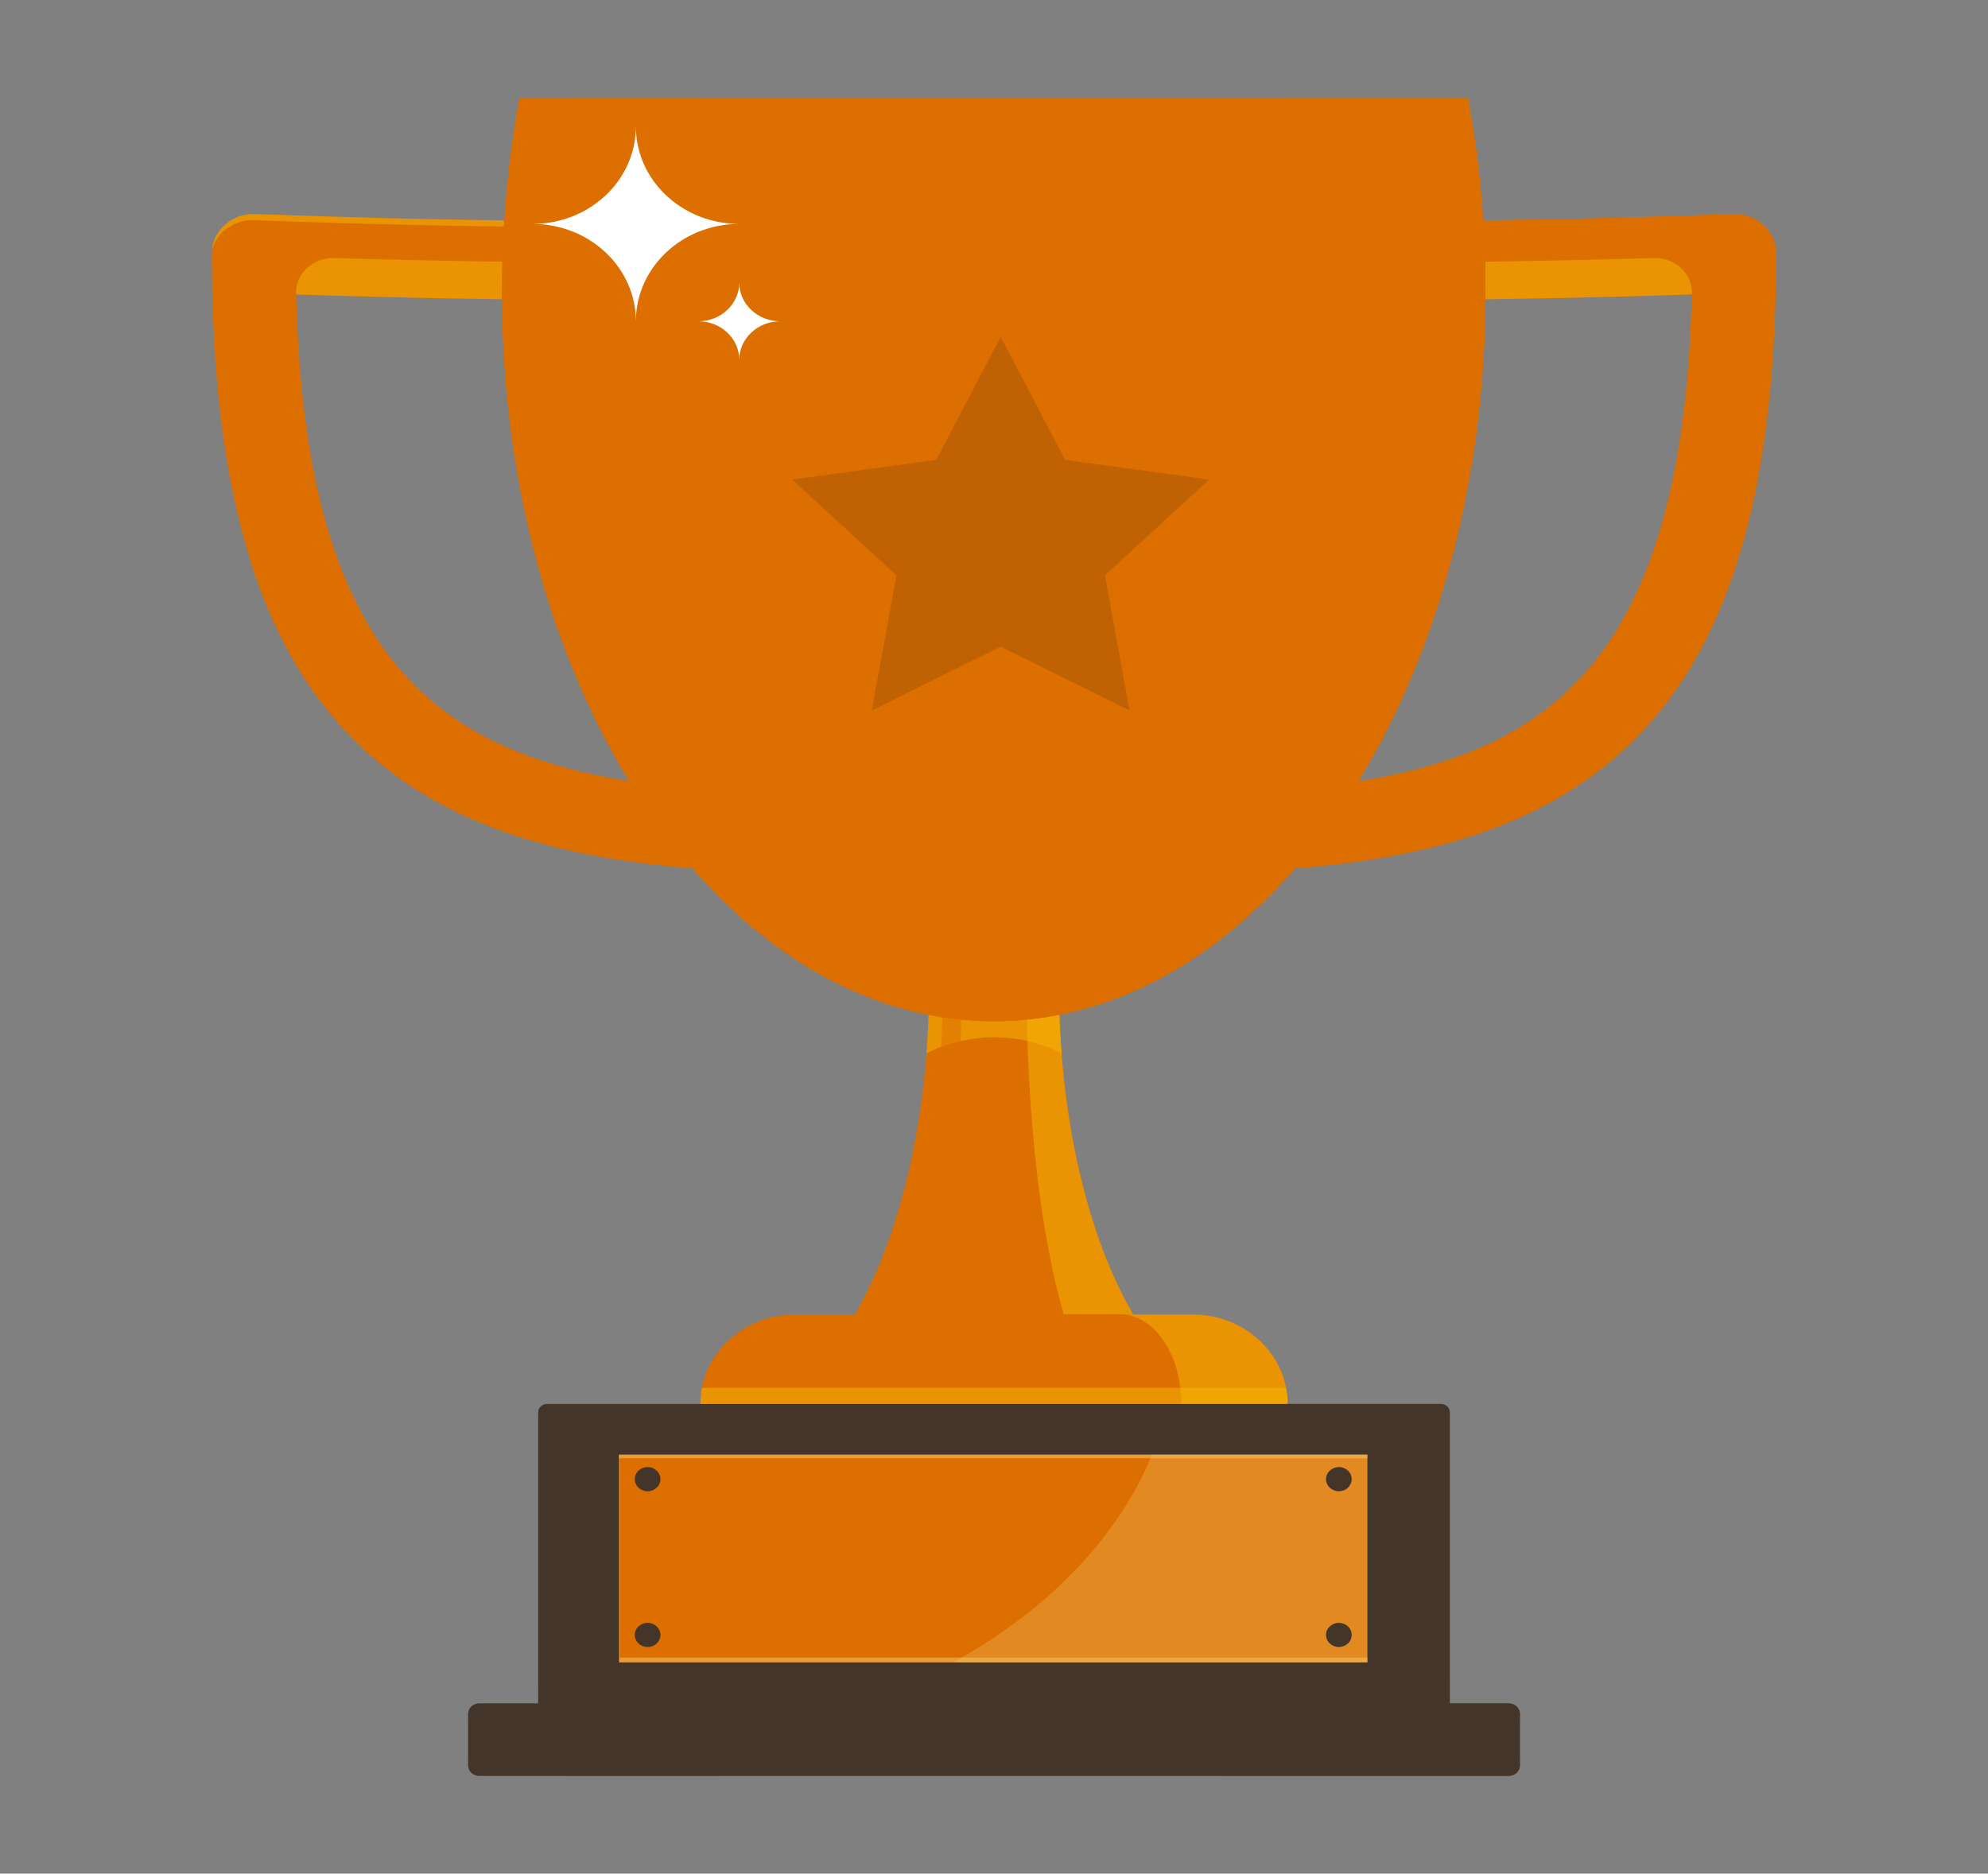 <svg width="122" height="115" viewBox="0 0 122 115" fill="none" xmlns="http://www.w3.org/2000/svg">
<rect x="0" y="0" width="122" height="115" fill="#808080" stroke="none"/>
<path d="M52.455 80.683C55.237 75.917 57.02 68.581 57.02 60.354C57.02 59.594 57.004 58.842 56.975 58.099H65.026C64.997 58.842 64.981 59.594 64.981 60.354C64.981 68.581 66.764 75.917 69.546 80.683H52.455Z" fill="#DD6E00"/>
<g style="mix-blend-mode:multiply" opacity="0.5">
<path d="M64.981 60.354C64.981 59.594 64.997 58.842 65.026 58.099H56.975C57.004 58.842 57.02 59.594 57.02 60.354C57.02 61.821 56.962 63.258 56.853 64.659C56.853 64.659 60.727 62.426 65.148 64.659C65.039 63.258 64.981 61.821 64.981 60.353V60.354Z" fill="#F8B805"/>
</g>
<g style="mix-blend-mode:screen" opacity="0.5">
<path d="M58.982 58.098H57.826C57.849 58.841 57.861 59.593 57.861 60.353C57.861 68.581 56.456 75.916 54.262 80.682H56.719C58.112 75.916 59.006 68.58 59.006 60.353C59.006 59.593 58.997 58.841 58.982 58.098Z" fill="#DD6E00"/>
</g>
<g style="mix-blend-mode:multiply" opacity="0.5">
<path d="M69.546 80.683H65.282C63.889 75.917 62.995 68.581 62.995 60.354C62.995 59.594 63.003 58.842 63.018 58.099H65.026C64.997 58.842 64.981 59.594 64.981 60.354C64.981 68.581 66.764 75.917 69.546 80.683H69.546Z" fill="#F8B805"/>
</g>
<path d="M49.937 53.57H49.927C43.642 53.547 38.808 53.095 34.715 52.147C29.81 51.011 25.91 49.135 22.793 46.41C16.112 40.569 13 30.764 13 15.554C13 14.893 13.287 14.261 13.794 13.803C14.301 13.347 14.985 13.105 15.685 13.134C15.883 13.143 35.596 13.957 49.82 13.343C50.522 13.313 51.206 13.554 51.713 14.011C52.221 14.468 52.508 15.1 52.508 15.762V51.148C52.508 51.792 52.236 52.409 51.752 52.864C51.27 53.316 50.617 53.57 49.937 53.57ZM18.172 18.072C18.476 30.391 21.077 38.302 26.29 42.859C30.599 46.626 36.982 48.409 47.367 48.688V18.279C36.546 18.608 23.678 18.257 18.172 18.072Z" fill="#DD6E00"/>
<g style="mix-blend-mode:multiply" opacity="0.5">
<path d="M20.508 15.839C19.196 15.8 18.111 16.815 18.171 18.05C18.171 18.058 18.171 18.065 18.172 18.072C23.725 18.258 36.603 18.607 47.367 18.279V15.972C37.872 16.261 26.799 16.026 20.508 15.839H20.508Z" fill="#F8B805"/>
</g>
<g style="mix-blend-mode:screen" opacity="0.5">
<path d="M47.367 48.687V48.097C47.419 48.396 47.423 48.599 47.367 48.687Z" fill="#DD6E00"/>
<path d="M18.17 18.05L18.228 18.074C18.209 18.074 18.19 18.073 18.171 18.072C18.476 30.391 21.077 38.302 26.29 42.859C30.598 46.626 36.981 48.409 47.366 48.688C46.639 49.848 42.495 49.258 42.495 49.258C14.419 48.929 18.17 18.05 18.17 18.05Z" fill="#DD6E00"/>
</g>
<g style="mix-blend-mode:screen" opacity="0.5">
<path d="M52.439 51.525V16.139C52.439 15.478 52.152 14.845 51.644 14.388C51.137 13.931 50.453 13.691 49.751 13.72C35.527 14.334 15.814 13.52 15.617 13.512C14.916 13.483 14.232 13.725 13.725 14.181C13.374 14.497 13.129 14.897 13.011 15.333C13.068 14.753 13.344 14.209 13.794 13.803C14.301 13.347 14.984 13.105 15.685 13.134C15.882 13.143 35.596 13.957 49.82 13.343C50.521 13.313 51.205 13.554 51.713 14.011C52.221 14.468 52.508 15.1 52.508 15.762V51.147C52.508 51.351 52.481 51.551 52.428 51.745C52.435 51.672 52.439 51.599 52.439 51.525Z" fill="#F8B805"/>
</g>
<g style="mix-blend-mode:multiply" opacity="0.5">
<path d="M45.338 52.636C47.69 52.662 49.762 52.79 51.587 53.003C51.126 53.367 50.543 53.569 49.937 53.569H49.927C43.642 53.547 38.808 53.095 34.715 52.147C29.81 51.011 25.91 49.135 22.794 46.409C19.286 43.344 16.763 39.185 15.157 33.727C17.993 41.824 25.496 52.414 45.338 52.636Z" fill="#DD6E00"/>
</g>
<path d="M70.249 52.864C69.765 52.409 69.493 51.792 69.493 51.148V15.762C69.493 15.1 69.78 14.468 70.287 14.011C70.795 13.554 71.479 13.313 72.181 13.343C86.405 13.957 106.117 13.143 106.315 13.134C107.016 13.105 107.699 13.347 108.207 13.803C108.714 14.26 109.001 14.893 109.001 15.554C109.001 30.765 105.889 40.569 99.207 46.41C96.09 49.135 92.19 51.011 87.285 52.147C83.192 53.095 78.358 53.547 72.073 53.57H72.063C71.383 53.57 70.731 53.316 70.249 52.864H70.249ZM74.634 18.28V48.688C85.019 48.41 91.402 46.626 95.71 42.859C100.923 38.302 103.525 30.392 103.829 18.073C98.323 18.258 85.454 18.609 74.633 18.28H74.634Z" fill="#DD6E00"/>
<g style="mix-blend-mode:multiply" opacity="0.5">
<path d="M74.633 15.972V18.279C85.397 18.607 98.276 18.258 103.828 18.072C103.828 18.065 103.829 18.057 103.83 18.05C103.89 16.815 102.804 15.8 101.493 15.839C95.202 16.026 84.129 16.26 74.634 15.972H74.633Z" fill="#F8B805"/>
</g>
<g style="mix-blend-mode:screen" opacity="0.5">
<path d="M74.633 48.689V48.099C74.581 48.398 74.577 48.601 74.633 48.689Z" fill="#DD6E00"/>
<path d="M103.83 18.05L103.773 18.075C103.792 18.075 103.811 18.073 103.83 18.073C103.525 30.392 100.924 38.303 95.711 42.859C91.402 46.626 85.019 48.41 74.635 48.688C75.362 49.849 79.506 49.258 79.506 49.258C107.582 48.929 103.831 18.05 103.831 18.05L103.83 18.05Z" fill="#DD6E00"/>
</g>
<g style="mix-blend-mode:screen" opacity="0.5">
<path d="M69.561 51.526V16.14C69.561 15.479 69.849 14.846 70.356 14.389C70.864 13.933 71.547 13.692 72.249 13.721C86.473 14.336 106.186 13.522 106.384 13.513C107.085 13.484 107.768 13.726 108.275 14.183C108.626 14.498 108.871 14.899 108.989 15.334C108.932 14.755 108.656 14.21 108.206 13.805C107.699 13.348 107.016 13.107 106.315 13.135C106.118 13.144 86.405 13.958 72.18 13.344C71.479 13.315 70.795 13.556 70.287 14.012C69.779 14.469 69.492 15.102 69.492 15.763V51.148C69.492 51.352 69.519 51.553 69.572 51.747C69.565 51.674 69.561 51.601 69.561 51.526Z" fill="#DD6E00"/>
</g>
<g style="mix-blend-mode:multiply" opacity="0.5">
<path d="M76.663 52.636C74.311 52.662 72.239 52.79 70.414 53.003C70.875 53.367 71.458 53.569 72.064 53.569H72.074C78.359 53.547 83.192 53.095 87.286 52.147C92.191 51.011 96.09 49.135 99.207 46.409C102.715 43.344 105.237 39.185 106.844 33.727C104.008 41.824 96.505 52.414 76.663 52.636Z" fill="#DD6E00"/>
</g>
<path d="M31.887 6C31.185 9.79 30.809 13.78 30.809 17.901C30.809 42.631 44.319 62.679 60.985 62.679C77.65 62.679 91.161 42.631 91.161 17.901C91.161 13.78 90.786 9.79 90.083 6H31.887V6Z" fill="#DD6E00"/>
<path d="M31.887 6C31.185 9.79 30.809 13.78 30.809 17.901C30.809 42.631 44.319 62.679 60.985 62.679C77.65 62.679 91.161 42.631 91.161 17.901C91.161 13.78 90.786 9.79 90.083 6L31.887 6Z" fill="#DD6E00"/>
<g style="mix-blend-mode:multiply" opacity="0.5">
<path d="M90.082 6H79.206C79.646 9.79 79.881 13.78 79.881 17.901C79.881 42.631 71.421 62.679 60.985 62.679C77.65 62.679 91.161 42.631 91.161 17.901C91.161 13.78 90.785 9.79 90.082 6V6Z" fill="#DD6E00"/>
</g>
<g style="mix-blend-mode:multiply" opacity="0.5">
<path d="M61.409 20.675L65.363 28.224L74.206 29.434L67.807 35.31L69.318 43.606L61.409 39.689L53.5 43.606L55.011 35.31L48.612 29.434L57.455 28.224L61.409 20.675Z" fill="#A45405"/>
</g>
<g style="mix-blend-mode:screen" opacity="0.5">
<path d="M42.089 17.901C42.089 13.78 42.324 9.79 42.764 6H35.322C34.703 9.79 34.372 13.78 34.372 17.901C34.372 42.631 46.287 62.679 60.985 62.679C50.549 62.679 42.089 42.631 42.089 17.901Z" fill="#DD6E00"/>
</g>
<path d="M45.367 13.743C41.863 13.743 39.023 11.067 39.023 7.766C39.023 11.067 36.183 13.743 32.679 13.743C36.183 13.743 39.023 16.419 39.023 19.72C39.023 16.419 41.863 13.743 45.367 13.743Z" fill="white"/>
<path d="M47.883 19.719C46.494 19.719 45.368 18.658 45.368 17.35C45.368 18.658 44.242 19.719 42.854 19.719C44.242 19.719 45.368 20.779 45.368 22.088C45.368 20.779 46.494 19.719 47.883 19.719Z" fill="white"/>
<g style="mix-blend-mode:screen" opacity="0.5">
<path d="M60.566 6.883C76.406 6.883 89.246 6.488 89.246 6H31.887C31.887 6.487 44.727 6.883 60.566 6.883Z" fill="#DD6E00"/>
</g>
<path d="M73.19 80.683H48.811C45.592 80.683 42.982 83.141 42.982 86.174H79.019C79.019 83.141 76.409 80.683 73.19 80.683Z" fill="#DD6E00"/>
<g style="mix-blend-mode:screen" opacity="0.5">
<path d="M48.812 81.095H73.19C76.262 81.095 78.777 83.334 79.001 86.174H79.019C79.019 83.141 76.409 80.683 73.19 80.683H48.812C45.592 80.683 42.983 83.141 42.983 86.174H43.001C43.225 83.334 45.74 81.095 48.812 81.095Z" fill="#DD6E00"/>
</g>
<g style="mix-blend-mode:multiply" opacity="0.5">
<path d="M79.018 86.174H72.499C72.499 83.141 70.834 80.683 68.779 80.683H73.189C76.409 80.683 79.018 83.141 79.018 86.174Z" fill="#F8B805"/>
</g>
<g style="mix-blend-mode:screen" opacity="0.5">
<path d="M56.008 80.683H51.196C47.977 80.683 45.367 83.141 45.367 86.174H50.179C50.179 83.141 52.789 80.683 56.008 80.683Z" fill="#DD6E00"/>
</g>
<path d="M88.432 86.175H33.568C33.27 86.175 33.028 86.403 33.028 86.683V106.761C33.028 107.042 33.27 107.27 33.568 107.27H88.432C88.73 107.27 88.972 107.042 88.972 106.761V86.683C88.972 86.403 88.73 86.175 88.432 86.175Z" fill="#44352A"/>
<g style="mix-blend-mode:multiply" opacity="0.3">
<path d="M88.432 103.643H33.568C33.27 103.643 33.028 103.416 33.028 103.135V106.761C33.028 107.041 33.27 107.269 33.568 107.269H88.432C88.73 107.269 88.972 107.042 88.972 106.761V103.135C88.972 103.415 88.731 103.643 88.432 103.643H88.432Z" fill="#44352A"/>
</g>
<g style="mix-blend-mode:multiply" opacity="0.3">
<path d="M33.568 107.27H36.944C35.678 107.27 34.428 107.221 33.196 107.128C33.293 107.215 33.423 107.27 33.568 107.27Z" fill="#44352A"/>
<path d="M88.432 86.174H71.659C69.069 98.12 54.513 107.269 36.944 107.269H88.432C88.73 107.269 88.972 107.041 88.972 106.76V86.682C88.972 86.402 88.731 86.174 88.432 86.174Z" fill="#44352A"/>
</g>
<g style="mix-blend-mode:screen" opacity="0.3">
<path d="M88.432 86.175H33.568C33.27 86.175 33.028 86.402 33.028 86.683V87.343C33.028 87.062 33.27 86.834 33.568 86.834H88.432C88.73 86.834 88.972 87.061 88.972 87.343V86.683C88.972 86.403 88.731 86.175 88.432 86.175H88.432Z" fill="#44352A"/>
</g>
<path d="M92.596 104.55H29.405C29.03 104.55 28.726 104.837 28.726 105.19V108.359C28.726 108.713 29.03 108.999 29.405 108.999H92.596C92.971 108.999 93.275 108.713 93.275 108.359V105.19C93.275 104.837 92.971 104.55 92.596 104.55Z" fill="#44352A"/>
<g style="mix-blend-mode:multiply" opacity="0.3">
<path d="M92.596 108.424H29.405C29.03 108.424 28.726 108.137 28.726 107.783V108.358C28.726 108.712 29.03 108.999 29.405 108.999H92.596C92.972 108.999 93.276 108.712 93.276 108.358V107.783C93.276 108.137 92.972 108.424 92.596 108.424H92.596Z" fill="#44352A"/>
</g>
<g style="mix-blend-mode:screen" opacity="0.3">
<path d="M92.596 104.55H29.405C29.03 104.55 28.726 104.837 28.726 105.19V105.783C28.726 105.429 29.03 105.142 29.405 105.142H92.596C92.972 105.142 93.276 105.429 93.276 105.783V105.19C93.276 104.837 92.972 104.55 92.596 104.55H92.596Z" fill="#44352A"/>
</g>
<g style="mix-blend-mode:multiply" opacity="0.3">
<path d="M92.596 104.55H74.578C74.953 104.55 75.258 104.837 75.258 105.19V108.36C75.258 108.713 74.953 109 74.578 109H92.596C92.971 109 93.275 108.713 93.275 108.36V105.19C93.275 104.837 92.971 104.55 92.596 104.55Z" fill="#44352A"/>
</g>
<g style="mix-blend-mode:screen" opacity="0.3">
<path d="M43.798 108.36V105.19C43.798 104.837 44.103 104.55 44.478 104.55H34.676C34.301 104.55 33.996 104.837 33.996 105.19V108.36C33.996 108.713 34.301 109 34.676 109H44.478C44.103 109 43.798 108.713 43.798 108.36Z" fill="#44352A"/>
</g>
<path d="M83.912 89.285H37.993V102.031H83.912V89.285Z" fill="#DD6E00"/>
<g style="mix-blend-mode:multiply" opacity="0.5">
<path d="M38.036 101.741V89.285H37.993V102.031H83.912V101.741H38.036Z" fill="#EFCA6F"/>
</g>
<g style="mix-blend-mode:screen" opacity="0.5">
<path d="M83.912 89.285H37.993V89.508H83.912V89.285Z" fill="#EFCA6F"/>
</g>
<g style="mix-blend-mode:multiply" opacity="0.5">
<path d="M42.983 86.175H79.019C79.019 85.837 78.985 85.507 78.923 85.186H43.078C43.017 85.507 42.983 85.836 42.983 86.175Z" fill="#F8B805"/>
</g>
<g style="mix-blend-mode:multiply" opacity="0.3">
<path d="M70.692 89.285C68.606 94.403 64.27 98.843 58.492 102.031H83.913V89.285H70.692Z" fill="#EFCA6F"/>
</g>
<path d="M39.742 91.529C40.177 91.529 40.53 91.197 40.53 90.788C40.53 90.378 40.177 90.046 39.742 90.046C39.308 90.046 38.955 90.378 38.955 90.788C38.955 91.197 39.308 91.529 39.742 91.529Z" fill="#44352A"/>
<path d="M39.742 101.09C40.177 101.09 40.53 100.758 40.53 100.348C40.53 99.939 40.177 99.607 39.742 99.607C39.308 99.607 38.955 99.939 38.955 100.348C38.955 100.758 39.308 101.09 39.742 101.09Z" fill="#44352A"/>
<path d="M82.163 91.529C82.598 91.529 82.951 91.197 82.951 90.788C82.951 90.378 82.598 90.046 82.163 90.046C81.729 90.046 81.376 90.378 81.376 90.788C81.376 91.197 81.729 91.529 82.163 91.529Z" fill="#44352A"/>
<path d="M82.163 101.09C82.598 101.09 82.951 100.758 82.951 100.348C82.951 99.939 82.598 99.607 82.163 99.607C81.729 99.607 81.376 99.939 81.376 100.348C81.376 100.758 81.729 101.09 82.163 101.09Z" fill="#44352A"/>
</svg>
